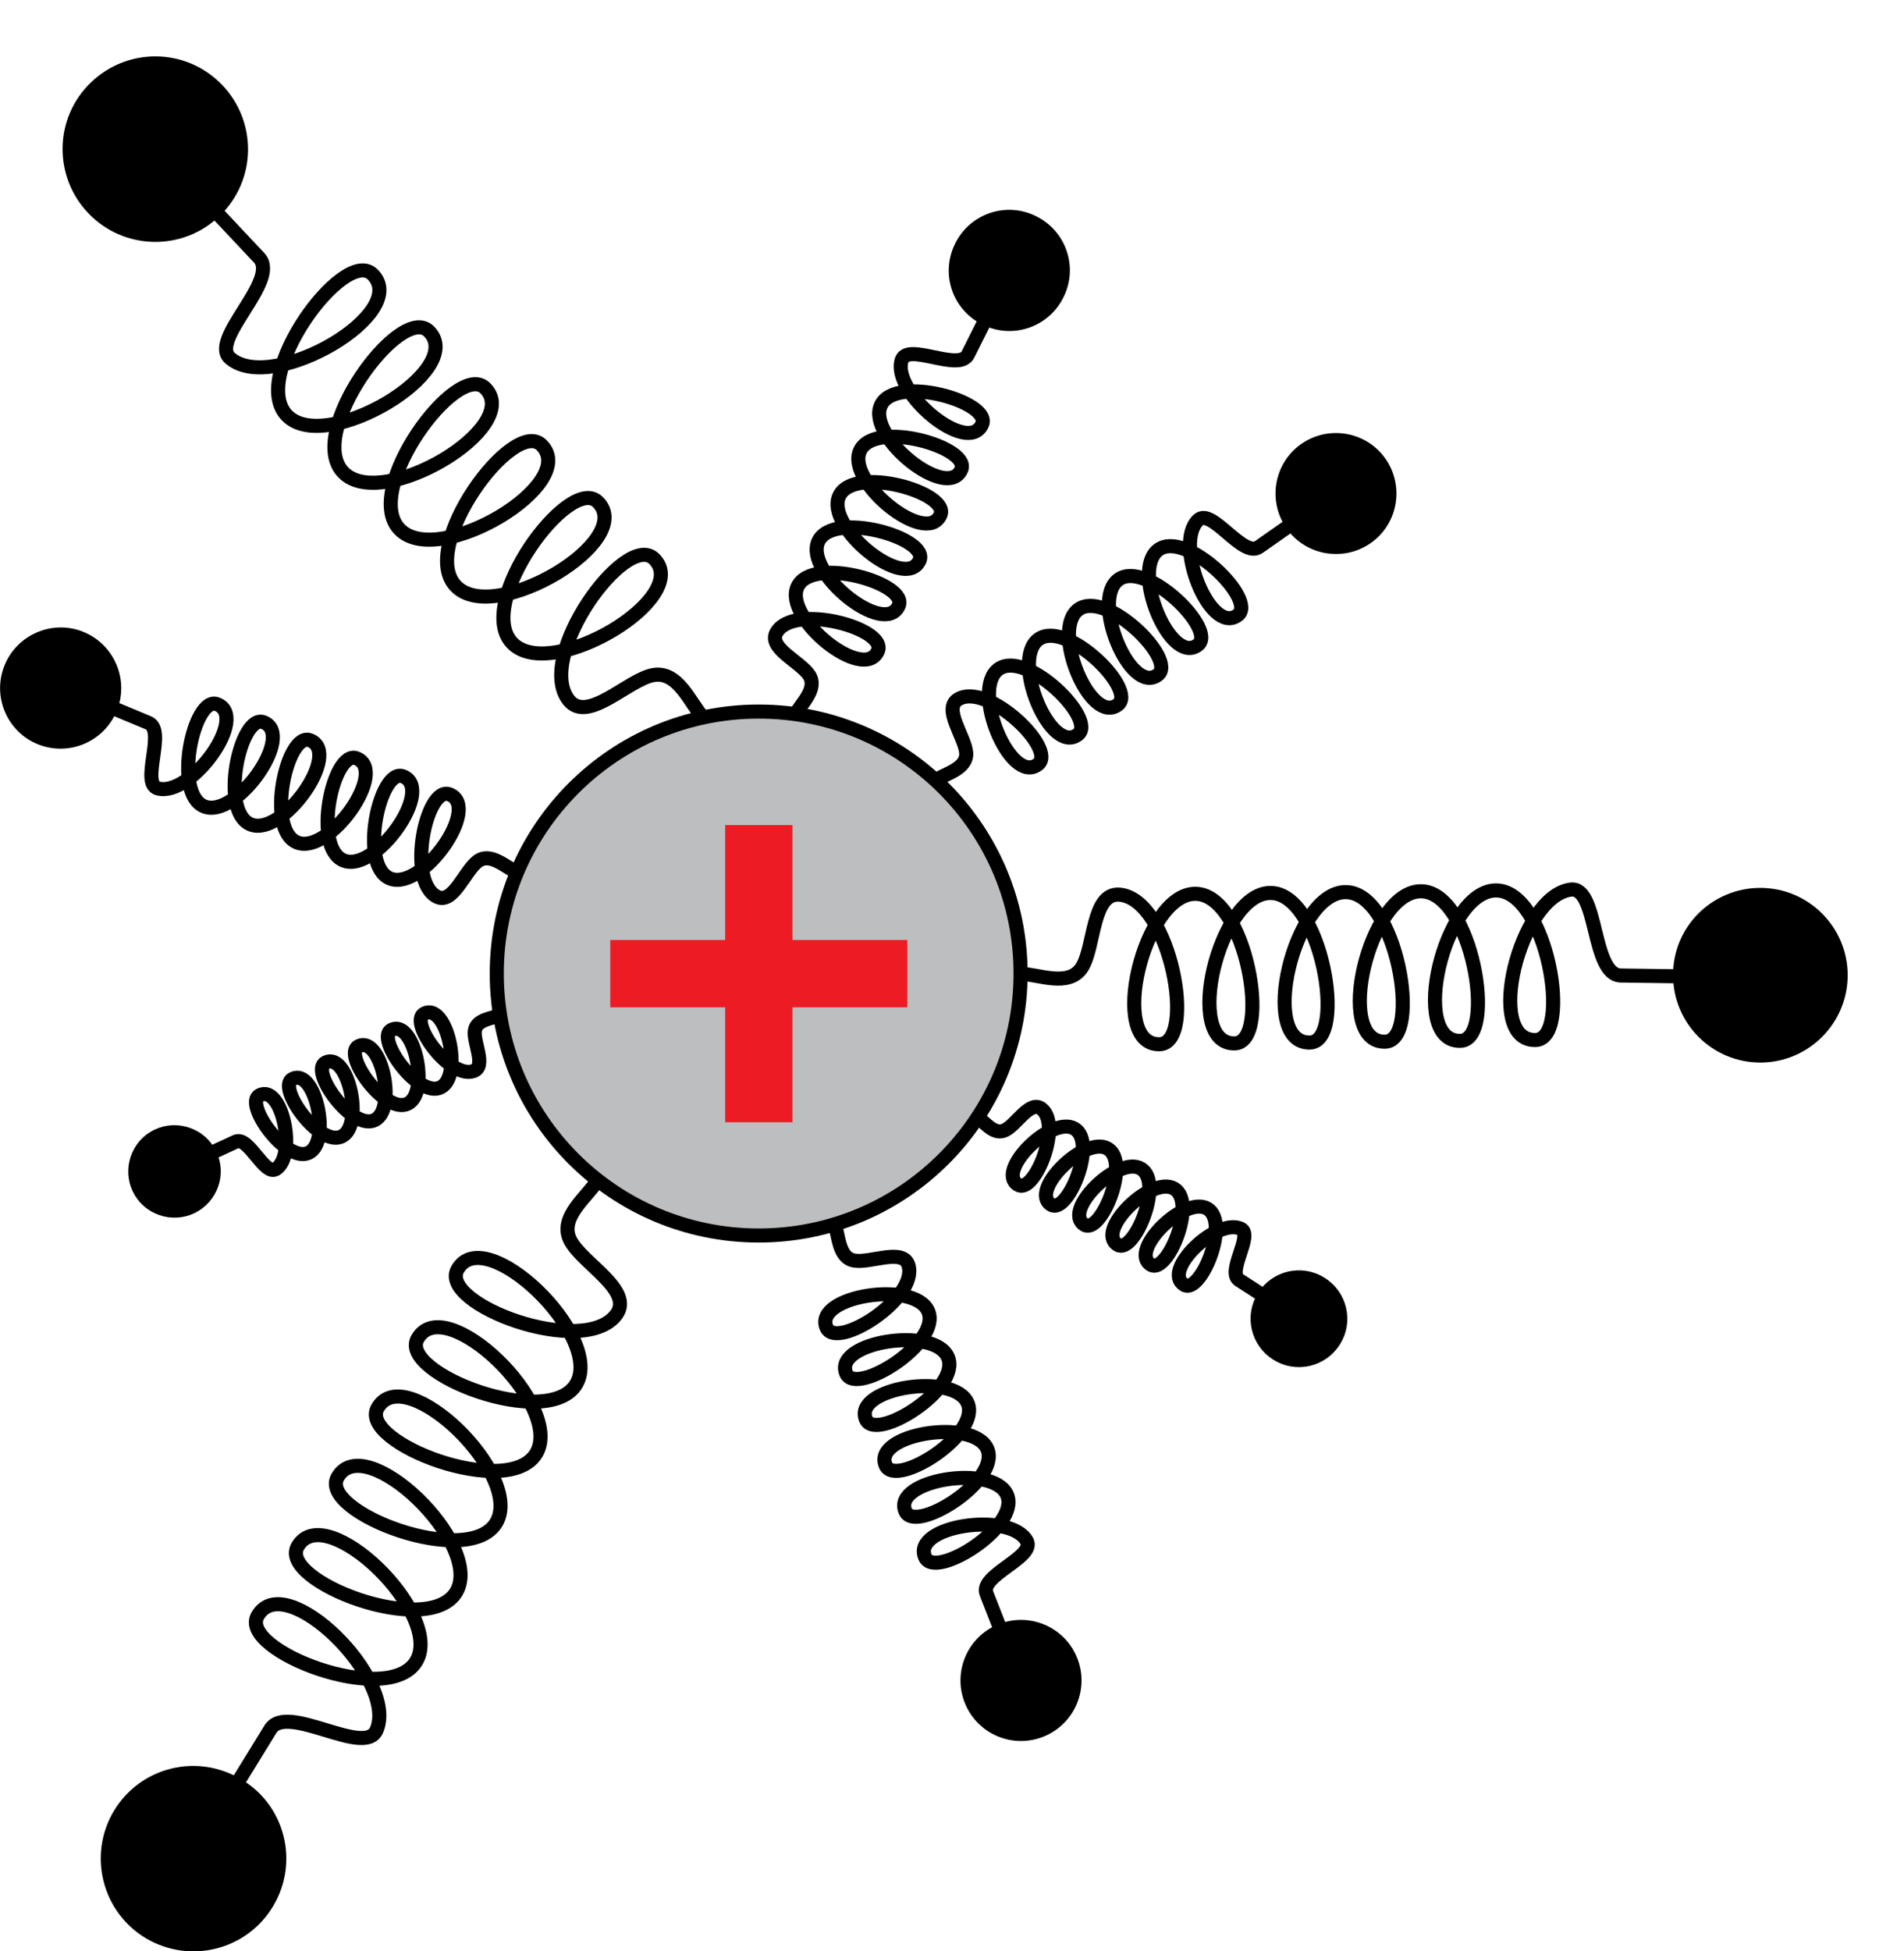 <?xml version="1.0" encoding="utf-8"?>
<!-- Generator: Adobe Illustrator 28.2.0, SVG Export Plug-In . SVG Version: 6.00 Build 0)  -->
<svg version="1.1" id="Layer_1" xmlns="http://www.w3.org/2000/svg" xmlns:xlink="http://www.w3.org/1999/xlink" x="0px" y="0px"
	 viewBox="0 0 67.61 69.27" style="enable-background:new 0 0 67.61 69.27;" xml:space="preserve">
<style type="text/css">
	.st0{fill-rule:evenodd;clip-rule:evenodd;fill:#BCBEC0;}
	.st1{fill:none;stroke:#000000;stroke-width:0.5;stroke-miterlimit:2.613;}
	.st2{fill:#ED1C24;}
	.st3{fill:none;stroke:#ED1C24;stroke-width:0.5;stroke-miterlimit:2.613;}
	.st4{fill:none;stroke:#010101;stroke-width:0.5;stroke-miterlimit:2.613;}
	.st5{fill-rule:evenodd;clip-rule:evenodd;}
	.st6{fill:none;stroke:#000000;stroke-width:0.5;stroke-miterlimit:2.613;}
</style>
<circle class="st0" cx="26.94" cy="34.56" r="9.3"/>
<circle class="st1" cx="26.94" cy="34.56" r="9.3"/>
<polygon class="st2" points="26,39.59 27.89,39.59 27.89,35.51 31.97,35.51 31.97,33.62 27.89,33.62 27.89,29.54 26,29.54 26,33.62 
	21.92,33.62 21.92,35.51 26,35.51 "/>
<polygon class="st3" points="26,39.59 27.89,39.59 27.89,35.51 31.97,35.51 31.97,33.62 27.89,33.62 27.89,29.54 26,29.54 26,33.62 
	21.92,33.62 21.92,35.51 26,35.51 "/>
<path class="st4" d="M36.24,34.57c0.63,0.01,1.72,0.5,2.18-0.23c0.46-0.73,0.35-2.67,1.34-2.58c1.82,0.17,2.74,5.29,1.41,5.31
	c-1.83,0.03-0.57-5.32,1.26-5.34c1.83-0.03,2.74,5.29,1.41,5.31c-1.83,0.03-0.57-5.32,1.26-5.34c1.83-0.03,2.74,5.29,1.41,5.31
	c-1.83,0.03-0.57-5.32,1.26-5.34c1.83-0.03,2.74,5.29,1.41,5.31c-1.83,0.03-0.57-5.32,1.26-5.34c1.83-0.03,2.74,5.29,1.41,5.31
	c-1.83,0.03-0.57-5.32,1.26-5.34c1.83-0.03,2.74,5.29,1.41,5.31c-1.83,0.03-0.56-5.12,1.26-5.34c0.98-0.12,0.73,3.04,1.78,3.05
	l2.14,0.03"/>
<path class="st5" d="M62.51,31.77c1.57,0,2.85,1.28,2.85,2.85c0,1.57-1.28,2.85-2.85,2.85c-1.58,0-2.85-1.28-2.85-2.85
	C59.65,33.04,60.93,31.77,62.51,31.77z"/>
<path class="st6" d="M62.51,31.77c1.57,0,2.85,1.28,2.85,2.85c0,1.57-1.28,2.85-2.85,2.85c-1.58,0-2.85-1.28-2.85-2.85
	C59.65,33.04,60.93,31.77,62.51,31.77z"/>
<path class="st4" d="M33.22,27.7c0.35-0.24,1.12-0.4,1.09-0.97c-0.04-0.57-0.85-1.58-0.28-1.91c1.05-0.61,3.54,1.79,2.82,2.32
	c-0.98,0.73-2.38-2.65-1.4-3.38c0.98-0.73,3.54,1.79,2.82,2.32c-0.98,0.73-2.38-2.65-1.4-3.38c0.98-0.73,3.54,1.79,2.82,2.32
	c-0.98,0.73-2.38-2.65-1.4-3.38c0.98-0.73,3.54,1.79,2.82,2.32c-0.98,0.73-2.38-2.65-1.4-3.38c0.98-0.73,3.54,1.79,2.82,2.32
	c-0.98,0.73-2.38-2.65-1.4-3.38c0.98-0.73,3.54,1.79,2.82,2.32c-0.98,0.73-2.29-2.55-1.4-3.38c0.48-0.45,1.58,1.36,2.15,0.96
	l1.17-0.82"/>
<path class="st5" d="M46.33,15.98c0.85-0.61,2.04-0.42,2.65,0.43c0.61,0.85,0.42,2.04-0.43,2.65c-0.85,0.61-2.04,0.42-2.65-0.43
	C45.29,17.78,45.48,16.59,46.33,15.98z"/>
<path class="st6" d="M46.33,15.98c0.85-0.61,2.04-0.42,2.65,0.43c0.61,0.85,0.42,2.04-0.43,2.65c-0.85,0.61-2.04,0.42-2.65-0.43
	C45.29,17.78,45.48,16.59,46.33,15.98z"/>
<path class="st4" d="M28.25,25.36c0.19-0.38,0.79-0.89,0.49-1.38c-0.31-0.49-1.5-0.98-1.16-1.54c0.63-1.04,3.96-0.12,3.59,0.68
	c-0.51,1.11-3.36-1.18-2.85-2.29c0.51-1.11,3.96-0.12,3.59,0.68c-0.51,1.11-3.36-1.18-2.85-2.29c0.51-1.11,3.96-0.12,3.59,0.68
	c-0.51,1.11-3.36-1.19-2.85-2.29c0.51-1.11,3.96-0.12,3.59,0.68c-0.51,1.11-3.36-1.19-2.85-2.29c0.51-1.11,3.96-0.12,3.59,0.68
	c-0.51,1.11-3.36-1.18-2.85-2.29c0.51-1.11,3.96-0.12,3.59,0.68c-0.51,1.11-3.23-1.14-2.85-2.29c0.21-0.63,2.03,0.43,2.35-0.19
	l0.64-1.28"/>
<path class="st5" d="M34.13,8.78c0.45-0.95,1.59-1.35,2.53-0.89c0.95,0.45,1.35,1.59,0.89,2.53c-0.45,0.95-1.59,1.35-2.53,0.89
	C34.07,10.86,33.67,9.73,34.13,8.78z"/>
<path class="st6" d="M34.13,8.78c0.45-0.95,1.59-1.35,2.53-0.89c0.95,0.45,1.35,1.59,0.89,2.53c-0.45,0.95-1.59,1.35-2.53,0.89
	C34.07,10.86,33.67,9.73,34.13,8.78z"/>
<path class="st4" d="M29.64,43.47c0.15,0.39,0.13,1.19,0.7,1.28c0.57,0.1,1.73-0.46,1.92,0.17c0.35,1.17-2.56,3.02-2.91,2.21
	c-0.48-1.12,3.13-1.7,3.61-0.58c0.48,1.12-2.56,3.02-2.91,2.21c-0.48-1.12,3.13-1.7,3.61-0.58c0.48,1.12-2.56,3.02-2.91,2.21
	c-0.48-1.12,3.13-1.7,3.61-0.58c0.48,1.12-2.56,3.02-2.91,2.21c-0.48-1.12,3.13-1.7,3.61-0.58c0.48,1.12-2.56,3.02-2.91,2.21
	c-0.48-1.12,3.13-1.7,3.61-0.58c0.48,1.12-2.56,3.02-2.91,2.21c-0.48-1.12,3.01-1.64,3.61-0.58c0.32,0.58-1.69,1.22-1.43,1.87
	l0.52,1.33"/>
<path class="st5" d="M38.01,58.93c0.4,0.97-0.06,2.08-1.03,2.48c-0.97,0.4-2.08-0.06-2.48-1.03c-0.4-0.97,0.06-2.08,1.03-2.48
	C36.5,57.5,37.61,57.96,38.01,58.93z"/>
<path class="st6" d="M38.01,58.93c0.4,0.97-0.06,2.08-1.03,2.48c-0.97,0.4-2.08-0.06-2.48-1.03c-0.4-0.97,0.06-2.08,1.03-2.48
	C36.5,57.5,37.61,57.96,38.01,58.93z"/>
<path class="st4" d="M17.77,36.03c-0.28,0.13-0.86,0.15-0.91,0.57c-0.05,0.42,0.41,1.25-0.04,1.42c-0.84,0.31-2.33-1.75-1.75-2.04
	c0.8-0.4,1.38,2.22,0.58,2.62c-0.8,0.4-2.33-1.75-1.75-2.04c0.8-0.4,1.38,2.22,0.58,2.62c-0.8,0.4-2.33-1.75-1.75-2.04
	c0.8-0.4,1.38,2.22,0.58,2.62c-0.8,0.4-2.33-1.75-1.75-2.04c0.8-0.4,1.38,2.22,0.58,2.62c-0.8,0.4-2.33-1.75-1.75-2.04
	c0.8-0.4,1.38,2.22,0.58,2.62c-0.8,0.4-2.33-1.75-1.75-2.04c0.8-0.4,1.33,2.13,0.58,2.62c-0.41,0.26-0.97-1.18-1.43-0.97l-0.95,0.44
	"/>
<path class="st5" d="M6.8,42.84c-0.69,0.33-1.53,0.04-1.86-0.65c-0.33-0.69-0.04-1.53,0.65-1.86c0.69-0.33,1.53-0.04,1.86,0.65
	C7.79,41.67,7.49,42.5,6.8,42.84z"/>
<path class="st6" d="M6.8,42.84c-0.69,0.33-1.53,0.04-1.86-0.65c-0.33-0.69-0.04-1.53,0.65-1.86c0.69-0.33,1.53-0.04,1.86,0.65
	C7.79,41.67,7.49,42.5,6.8,42.84z"/>
<path class="st4" d="M34.68,39.63c0.27,0.18,0.61,0.69,1.01,0.49c0.4-0.19,0.88-1.07,1.29-0.76c0.75,0.57-0.25,3.05-0.83,2.7
	c-0.81-0.49,1.2-2.48,2.01-1.99c0.81,0.49-0.25,3.05-0.83,2.7c-0.81-0.49,1.2-2.48,2.01-1.99c0.81,0.49-0.25,3.05-0.83,2.7
	c-0.81-0.49,1.2-2.48,2.01-1.99c0.81,0.49-0.25,3.05-0.83,2.7c-0.81-0.49,1.2-2.48,2.01-1.99s-0.25,3.05-0.83,2.7
	c-0.81-0.49,1.2-2.48,2.01-1.99c0.81,0.49-0.25,3.05-0.83,2.7c-0.81-0.49,1.15-2.39,2.01-1.99c0.46,0.22-0.51,1.52-0.06,1.82
	l0.93,0.6"/>
<path class="st5" d="M46.9,45.57c0.69,0.43,0.9,1.34,0.47,2.02c-0.43,0.69-1.33,0.9-2.02,0.47c-0.69-0.43-0.9-1.34-0.47-2.02
	C45.31,45.35,46.21,45.14,46.9,45.57z"/>
<path class="st6" d="M46.9,45.57c0.69,0.43,0.9,1.34,0.47,2.02c-0.43,0.69-1.33,0.9-2.02,0.47c-0.69-0.43-0.9-1.34-0.47-2.02
	C45.31,45.35,46.21,45.14,46.9,45.57z"/>
<path class="st4" d="M18.37,30.97c-0.39-0.16-0.94-0.73-1.4-0.4c-0.47,0.34-0.88,1.56-1.46,1.26c-1.08-0.56-0.38-3.95,0.45-3.63
	c1.14,0.44-0.96,3.43-2.1,2.99c-1.14-0.44-0.38-3.95,0.45-3.63c1.14,0.44-0.96,3.43-2.1,2.99c-1.14-0.44-0.38-3.95,0.45-3.63
	c1.14,0.44-0.96,3.43-2.1,2.99c-1.14-0.44-0.38-3.95,0.45-3.63c1.14,0.44-0.96,3.43-2.1,2.99s-0.38-3.95,0.45-3.63
	c1.14,0.44-0.96,3.43-2.1,2.99c-1.14-0.44-0.38-3.95,0.45-3.63c1.14,0.44-0.92,3.3-2.1,2.99c-0.64-0.17,0.3-2.06-0.34-2.33
	l-1.32-0.55"/>
<path class="st5" d="M1.44,26.19C0.47,25.8,0,24.69,0.39,23.72c0.39-0.97,1.5-1.45,2.47-1.06c0.97,0.39,1.45,1.5,1.06,2.47
	C3.52,26.11,2.42,26.58,1.44,26.19z"/>
<path class="st6" d="M1.44,26.19C0.47,25.8,0,24.69,0.39,23.72c0.39-0.97,1.5-1.45,2.47-1.06c0.97,0.39,1.45,1.5,1.06,2.47
	C3.52,26.11,2.42,26.58,1.44,26.19z"/>
<path class="st4" d="M24.97,25.47c-0.46-0.49-0.89-1.69-1.8-1.5c-0.9,0.19-2.31,1.71-2.97,0.89c-1.22-1.53,2.02-6.02,3.03-5.02
	c1.38,1.38-3.65,4.39-5.03,3c-1.38-1.38,2.02-6.02,3.03-5.02c1.38,1.38-3.65,4.39-5.03,3c-1.38-1.38,2.02-6.02,3.03-5.02
	c1.38,1.38-3.65,4.39-5.03,3c-1.38-1.38,2.02-6.02,3.03-5.02c1.38,1.38-3.65,4.39-5.03,3c-1.38-1.38,2.02-6.02,3.03-5.02
	c1.38,1.38-3.65,4.39-5.03,3c-1.38-1.38,2.02-6.02,3.03-5.02c1.38,1.38-3.51,4.23-5.03,3C7.35,12.11,9.96,9.96,9.2,9.15L7.63,7.48"
	/>
<path class="st5" d="M3.33,7.41C2.16,6.2,2.19,4.27,3.4,3.11c1.21-1.17,3.13-1.14,4.3,0.07c1.17,1.21,1.14,3.14-0.07,4.3
	C6.43,8.65,4.5,8.62,3.33,7.41z"/>
<path class="st6" d="M3.33,7.41C2.16,6.2,2.19,4.27,3.4,3.11c1.21-1.17,3.13-1.14,4.3,0.07c1.17,1.21,1.14,3.14-0.07,4.3
	C6.43,8.65,4.5,8.62,3.33,7.41z"/>
<path class="st4" d="M21.22,41.9c-0.35,0.58-1.39,1.31-0.97,2.13c0.42,0.82,2.26,1.77,1.64,2.63c-1.15,1.58-6.34-0.37-5.64-1.6
	c0.97-1.69,5.19,2.37,4.22,4.06c-0.97,1.69-6.34-0.37-5.64-1.6c0.97-1.69,5.19,2.37,4.22,4.06c-0.97,1.69-6.34-0.37-5.64-1.6
	c0.97-1.69,5.19,2.37,4.22,4.06c-0.97,1.69-6.34-0.37-5.64-1.6c0.97-1.69,5.19,2.37,4.22,4.06c-0.97,1.69-6.34-0.37-5.64-1.6
	c0.97-1.69,5.19,2.37,4.22,4.06c-0.97,1.69-6.34-0.37-5.64-1.6c0.97-1.69,5,2.27,4.22,4.06c-0.42,0.97-3.19-0.98-3.77-0.03
	l-1.2,1.95"/>
<path class="st5" d="M9.49,67.53c-0.86,1.45-2.72,1.92-4.17,1.07c-1.45-0.86-1.92-2.73-1.07-4.17c0.86-1.45,2.72-1.92,4.17-1.06
	C9.87,64.21,10.35,66.08,9.49,67.53z"/>
<path class="st6" d="M9.49,67.53c-0.86,1.45-2.72,1.92-4.17,1.07c-1.45-0.86-1.92-2.73-1.07-4.17c0.86-1.45,2.72-1.92,4.17-1.06
	C9.87,64.21,10.35,66.08,9.49,67.53z"/>
</svg>
